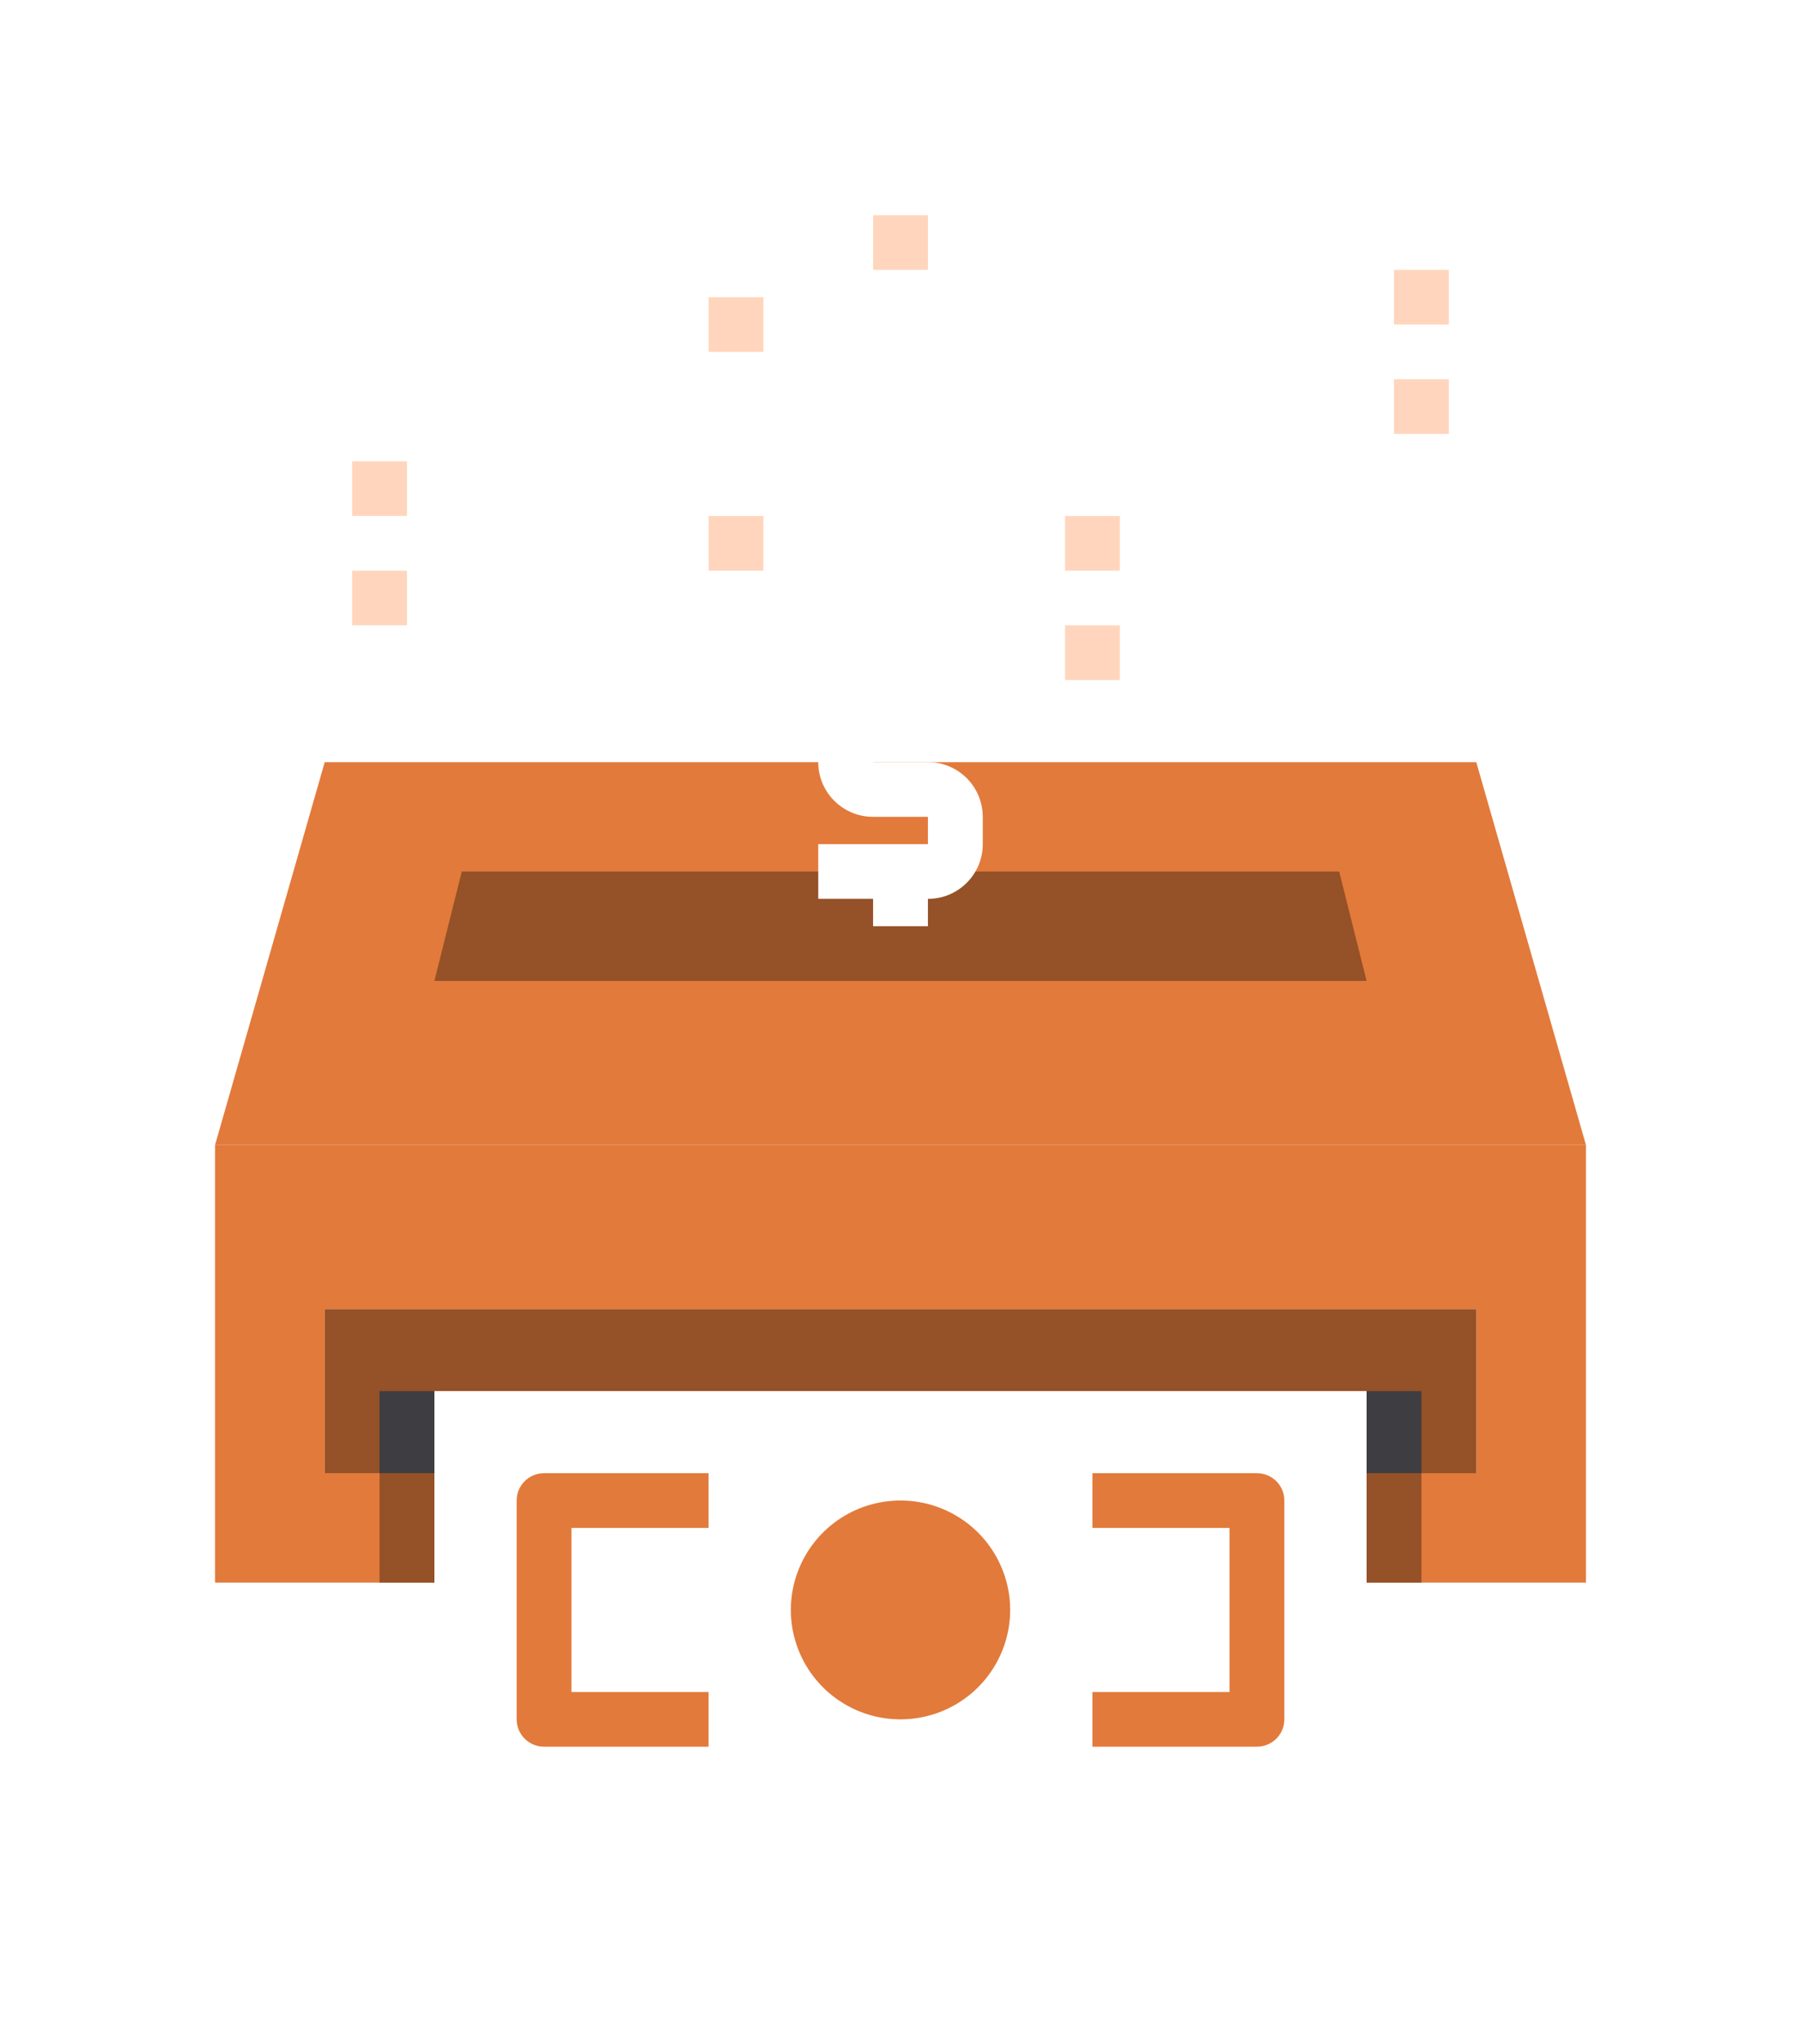 <svg xmlns="http://www.w3.org/2000/svg" width="67" height="76" viewBox="0 0 67 76">
    <defs>
        <filter id="a" width="178.4%" height="166.7%" x="-39.2%" y="-33.3%" filterUnits="objectBoundingBox">
            <feOffset dy="2" in="SourceAlpha" result="shadowOffsetOuter1"/>
            <feGaussianBlur in="shadowOffsetOuter1" result="shadowBlurOuter1" stdDeviation="4"/>
            <feColorMatrix in="shadowBlurOuter1" result="shadowMatrixOuter1" values="0 0 0 0 0 0 0 0 0 0 0 0 0 0 0 0 0 0 0.181 0"/>
            <feMerge>
                <feMergeNode in="shadowMatrixOuter1"/>
                <feMergeNode in="SourceGraphic"/>
            </feMerge>
        </filter>
    </defs>
    <g fill="none" fill-rule="evenodd" filter="url(#a)" transform="translate(8 6)">
        <path fill="#E27A3B" d="M51 34.576v16.271h-8.16V46.78h4.08v-6.102H4.08v6.102h4.08v4.067H0v-16.27z"/>
        <path fill="#955127" d="M42.84 43.729H8.16v3.05H4.08v-6.101h42.84v6.102h-4.08z"/>
        <path fill="#FFF" d="M8.16 43.729h34.68V60H8.16z"/>
        <path fill="#E27A3B" d="M51 34.576H0L4.08 20.34h42.84z"/>
        <path fill="#955127" d="M25.5 24.407h16.32l1.02 4.068H8.16l1.02-4.068z"/>
        <path fill="#E27A3B" d="M29.58 51.864a4.074 4.074 0 0 1-4.08 4.068 4.074 4.074 0 0 1-4.08-4.068 4.074 4.074 0 0 1 4.08-4.067 4.074 4.074 0 0 1 4.08 4.067z"/>
        <path fill="#3E3D42" d="M42.84 43.729h2.04v3.05h-2.04zM6.12 43.729h2.04v3.05H6.12z"/>
        <path fill="#955127" d="M42.84 46.78h2.04v4.067h-2.04zM6.12 46.78h2.04v4.067H6.12z"/>
        <path fill="#E27A3B" d="M18.36 56.95h-6.12c-.563 0-1.02-.456-1.02-1.018v-8.135c0-.562.457-1.017 1.02-1.017h6.12v2.034h-5.1v6.101h5.1v2.034zM38.76 56.95h-6.12v-2.035h5.1v-6.101h-5.1V46.78h6.12c.563 0 1.02.455 1.02 1.017v8.135c0 .562-.457 1.017-1.02 1.017z"/>
        <path fill="#FFF" d="M28.56 19.322v-2.034h-2.04v-1.017h-2.04v1.017c-1.127 0-2.04.91-2.04 2.034v1.017c0 1.123.913 2.034 2.04 2.034h2.04v1.017h-4.08v2.034h2.04v1.017h2.04v-1.017c1.127 0 2.04-.911 2.04-2.034v-1.017a2.037 2.037 0 0 0-2.04-2.034h-2.04v-1.017h4.08zM15.3 9.153h1.02V7.119H15.3a5.105 5.105 0 0 0-4.998 4.067H9.18v2.034h1.122a5.105 5.105 0 0 0 4.998 4.068h1.02v-2.034H15.3a3.06 3.06 0 0 1-2.872-2.034h3.892v-2.034h-3.892A3.06 3.06 0 0 1 15.3 9.153zM41.521 1.736L40.08.298 37.74 2.63 35.401.298 33.96 1.736l2.339 2.332H34.68v2.034h2.04v1.017h-2.04v2.034h2.04v1.016h2.04V9.153h2.04V7.119h-2.04V6.102h2.04V4.068h-1.618z"/>
        <g fill="#FFD6BD">
            <path d="M24.48 0h2.04v2.034h-2.04zM31.62 11.186h2.04v2.034h-2.04zM18.36 11.186h2.04v2.034h-2.04zM18.36 3.05h2.04v2.035h-2.04zM31.62 15.254h2.04v2.034h-2.04zM5.1 9.153h2.04v2.033H5.1zM5.1 13.22h2.04v2.034H5.1z"/>
        </g>
        <path fill="#FFF" d="M26.52 7.715V4.068h-2.04v3.647L23.161 6.4 21.72 7.838l3.06 3.05a1.023 1.023 0 0 0 1.442 0l3.06-3.05L27.84 6.4 26.52 7.715zM7.14 3.647V0H5.1v3.647L3.781 2.332 2.34 3.77l3.06 3.05a1.023 1.023 0 0 0 1.442 0l3.06-3.05L8.46 2.332 7.14 3.647zM47.219 12.501L45.9 13.816V10.17h-2.04v3.647l-1.319-1.315L41.1 13.94l3.06 3.051a1.023 1.023 0 0 0 1.442 0l3.06-3.05L47.22 12.5z"/>
        <path fill="#FFD6BD" d="M43.86 6.102h2.04v2.034h-2.04zM43.86 2.034h2.04v2.034h-2.04z"/>
    </g>
</svg>
